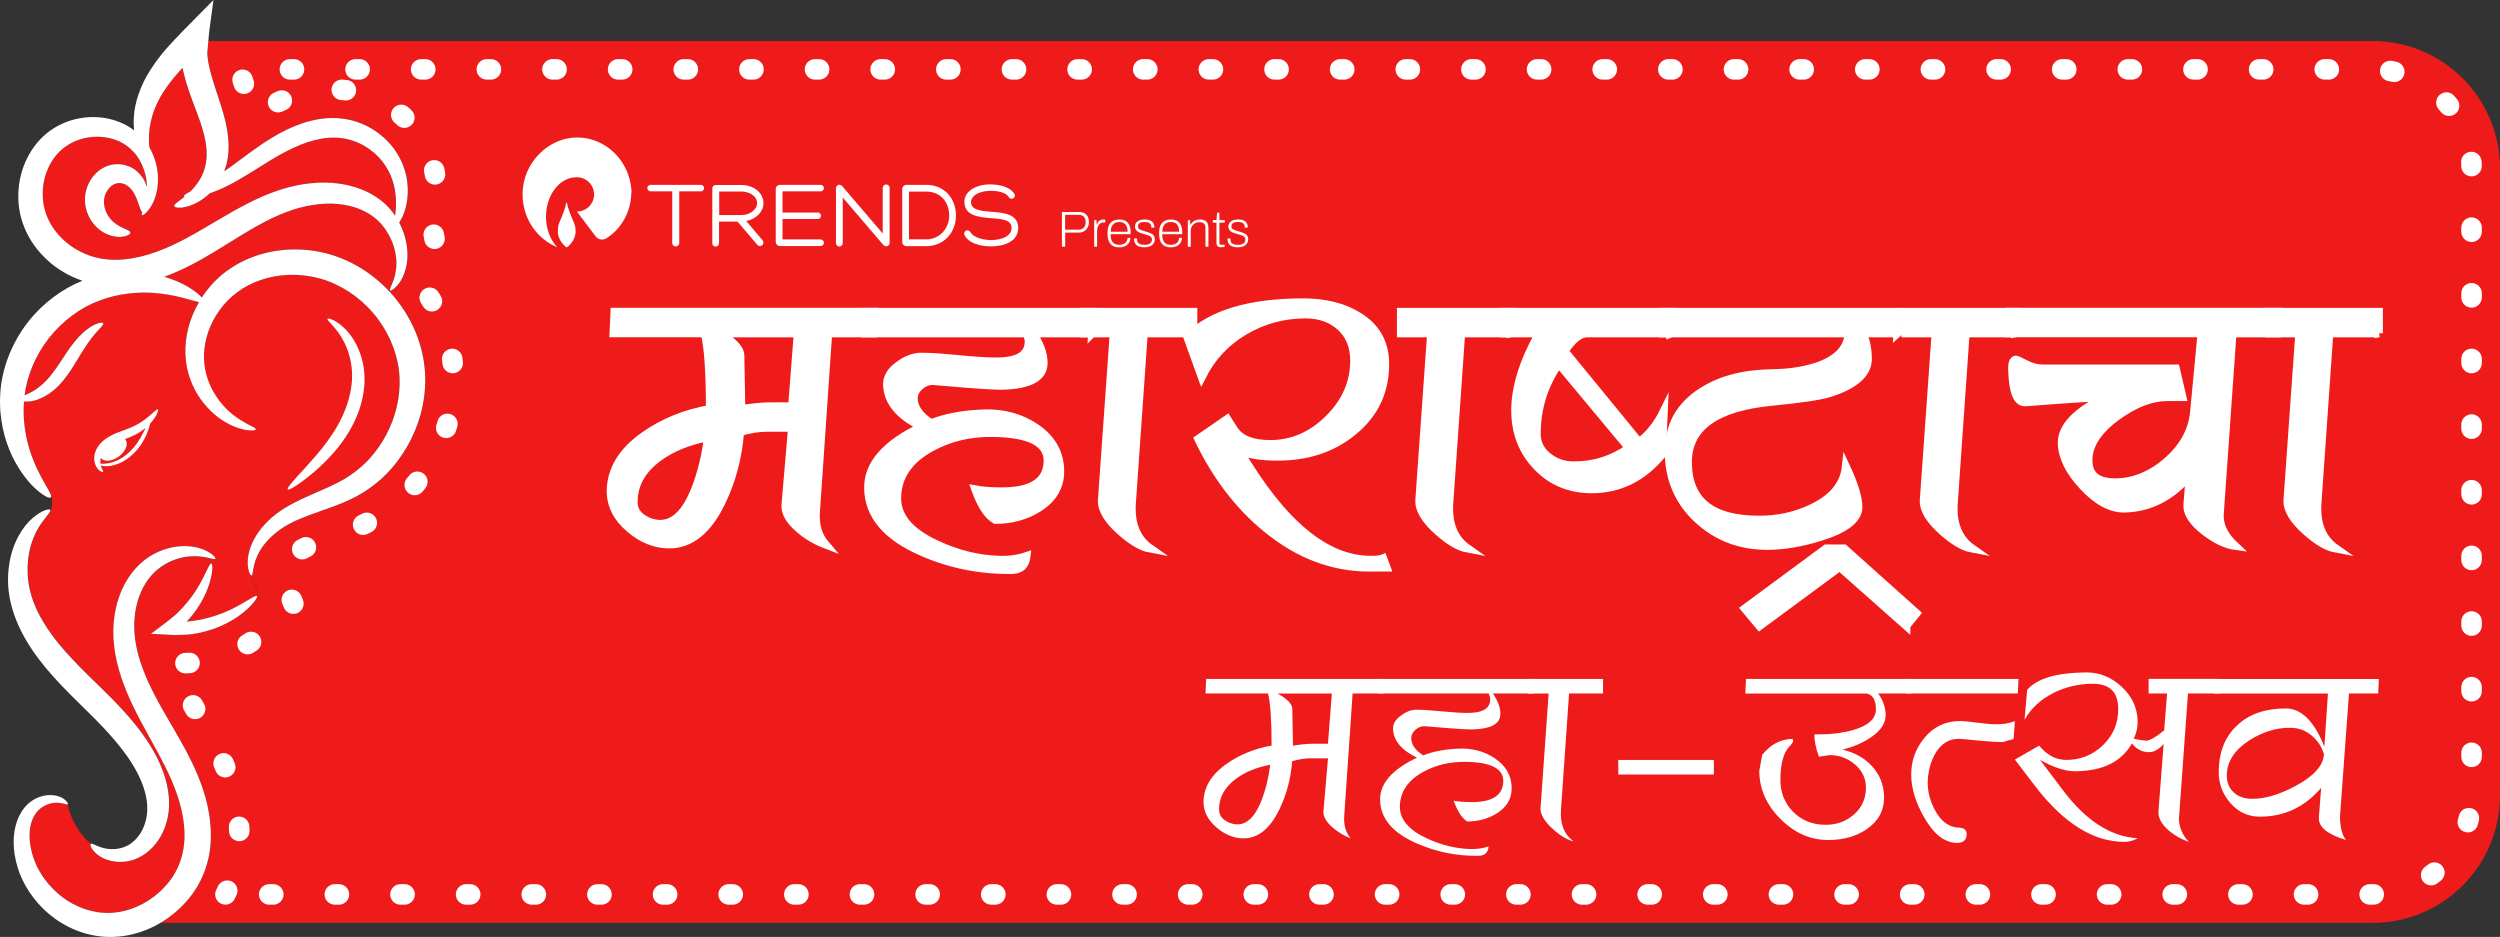 <?xml version="1.0" encoding="UTF-8"?><svg id="Layer_2" xmlns="http://www.w3.org/2000/svg" viewBox="0 0 609.39 228.38"><rect x="0" y="0" width="609.39" height="228.38" fill="#333333" stroke="none"/><defs><style>.cls-1,.cls-2,.cls-3{fill:#fff;}.cls-4{stroke-dasharray:0 0 1 15;stroke-linecap:round;stroke-width:5px;}.cls-4,.cls-3{stroke:#fff;stroke-miterlimit:10;}.cls-4,.cls-5{fill:none;}.cls-2,.cls-5{fill-rule:evenodd;}.cls-6{fill:#ef1b1b;}.cls-3{stroke-width:2px;}</style></defs><g id="Layer_1-2"><g><path class="cls-6" d="M609.39,41.09V193.87c0,17.17-13.92,31.09-31.09,31.09H39.11c2.23-1.31,4.31-2.99,6.12-4.99,2.16-2.37,3.91-5.24,4.95-8.47,1.09-3.21,1.37-6.6,1.17-9.91-.44-6.65-2.87-12.59-5.55-17.72-2.69-5.16-5.63-9.71-7.94-14.14-2.32-4.42-4.04-8.73-4.74-12.89-.71-4.11-.36-8.1,.82-11.36,1.18-3.3,3.16-5.81,5.44-7.34,2.28-1.58,4.7-2.27,6.68-2.47,2.28-.2,3.96,.15,5.04,.41,.45,.19,.49,.59-.11,1.85,0,.02-.02,.04-.03,.06-.44,.8-1.07,2.25-2.07,4.07-.79,1.42-1.82,3.07-3.18,4.72-.67,.83-1.44,1.67-2.28,2.47-.76,.8-1.94,1.66-3,2.54-1.19,.89-2.39,1.79-3.61,2.71,1.48,.08,2.99,.16,4.52,.24,1.27,.1,2.71,.03,4.11-.03,.17,0,.37,0,.5-.03l.29-.04,.56-.07c.37-.04,.74-.1,1.1-.17,1.45-.24,2.81-.64,4.09-1.06,2.54-.89,4.68-2.06,6.32-3.23,1.84-1.32,3.07-2.58,3.75-3.48l1.41-.88-2.25-5.54s.08,.05,.11,.05h.01c.54-.06,.04-2.63,2.13-6.11,1.02-1.73,2.73-3.61,5.09-5.24,2.32-1.63,5.47-2.89,9.14-4.17,3.63-1.32,8.03-2.64,12.25-5.63,4.19-2.87,7.83-7.09,10.35-12.18,2.51-5.09,3.9-11.18,3.2-17.49-.67-6.29-3.43-12.47-7.75-17.45-.44-.51-.89-.99-1.36-1.47,.12,.12,.24,.23,.35,.35,1.02-1.83,1.48-3.51,1.71-4.49-.19,1.09-.5,1.97-.79,2.64-.45,1.03-.74,1.63-.55,1.79,.14,.14,.75-.17,1.64-1.1,.88-.92,1.9-2.64,2.38-5.09,.46-2.43,.28-5.61-1.1-8.89-.2-.49-.44-.99-.7-1.48,.26-.38,.55-.87,.83-1.48,.81-1.82,1.6-4.77,1.14-8.48-.42-3.66-2.42-8.11-6.35-11.29-1.94-1.6-4.31-2.88-6.99-3.61-2.69-.71-5.61-.8-8.42-.31-5.65,1.01-10.18,3.72-13.96,6.25-3.47,2.41-6.34,4.66-8.91,6.44,.53-1.38,.9-2.91,1.02-4.5,.2-2.53-.12-5.17-.73-7.73-.6-2.56-1.46-5.06-2.28-7.54-.41-1.24-.8-2.48-1.15-3.7-.18-.62-.3-1.22-.46-1.84-.09-.33-.11-.58-.18-.94l-.19-1.01-.1-1.09c-.08-.37,0-.93,.04-1.45l.14-1.57,.03-.4H578.31c17.17,0,31.09,13.92,31.09,31.09Z"/><path class="cls-4" d="M54.95,218.01c.72-1.4,1.33-2.86,1.81-4.34,1.28-3.79,1.79-7.99,1.51-12.51-.57-8.61-3.88-15.83-6.32-20.51-1.47-2.83-2.98-5.41-4.43-7.91-1.27-2.19-2.48-4.25-3.51-6.23-.9-1.71-1.65-3.31-2.26-4.82,.32,.01,.66,.02,1.01,.02,.88,0,1.73-.03,2.54-.07l.41-.02c.31,0,.73-.02,1.23-.1l.2-.03,.46-.06c.5-.06,1-.13,1.49-.22,1.98-.33,3.74-.87,5.05-1.31l.11-.04c2.9-1.02,5.69-2.44,8.05-4.13,1.71-1.24,3.19-2.54,4.35-3.84l5.41-3.39-3.49-8.56c.12-.68,.28-1.37,.81-2.25,.31-.52,1.17-1.77,3.09-3.1,1.77-1.24,4.77-2.38,7.49-3.33l.07-.03c.46-.17,.94-.33,1.42-.51,3.56-1.26,7.99-2.82,12.43-5.95,5.23-3.6,9.59-8.71,12.6-14.8,3.34-6.76,4.68-14.13,3.89-21.33-.65-6.05-2.88-12.05-6.39-17.3,.88-1.62,1.55-3.47,1.93-5.44,.7-3.7,.35-7.72-.97-11.5,.87-2.35,1.82-6.2,1.22-10.99-.7-5.99-4.01-11.91-8.87-15.85-2.73-2.25-6.04-3.96-9.54-4.91-2.16-.57-4.39-.86-6.67-.86-1.59,0-3.19,.14-4.76,.42-5.82,1.04-10.59,3.47-14.57,5.98-.02-.09-.04-.19-.07-.29-.59-2.53-1.38-4.92-2.15-7.24l-.29-.87c-.34-1.04-.64-1.99-.91-2.88H578.31c13.32,0,24.15,10.84,24.15,24.16V193.87c0,13.32-10.83,24.15-24.15,24.15H54.95Z"/><g><path class="cls-3" d="M212.79,81.22h-10.94l-2.99,43.52c-.23,3.22,.54,5.87,2.3,7.94-2.38-.92-4.45-2.15-6.22-3.68-2.46-2.07-3.61-4.07-3.45-5.99l1.61-18.77h-6.25c-1.93,0-4.09,.35-6.48,1.03-.46,6.12-1.97,11.81-4.51,17.09-3.32,6.88-7.56,10.32-12.73,10.32-3.4,0-6.6-1.28-9.61-3.85-3.01-2.57-4.55-5.49-4.63-8.79-.08-5.36,2.69-9.99,8.29-13.9,4.61-3.22,9.9-5.36,15.89-6.43,0-9.04-.42-15.2-1.27-18.5h-22.22l.23-5.18h63.21l-.23,5.18Zm-58.38,41.13c0,1.6,.65,2.88,1.96,3.84,1.3,.95,2.76,1.47,4.38,1.54,3.53,.08,6.41-2.67,8.64-8.24,1.53-3.82,2.61-8.13,3.22-12.94-4.84,.92-8.87,2.56-12.09,4.92-4.07,2.98-6.1,6.6-6.1,10.88Zm20.73-41.13c3.53,1.92,5.3,3.76,5.3,5.53l.23,13.01c2.84-.46,5.22-.69,7.14-.69h5.3l1.38-17.85h-19.34Z"/><path class="cls-3" d="M266.22,81.22h-14.51c1.76,2.61,2.65,5.03,2.65,7.25,0,3.53-3.38,5.37-10.13,5.53-1.61,0-4.42-.15-8.41-.46l-8.29-.69c-1.15-.08-2.25,.33-3.28,1.21-1.04,.88-1.55,1.9-1.55,3.05,0,2.23,1.42,4.26,4.26,6.1,3.61-1.46,8.02-2.26,13.24-2.42,4.61-.08,8.67,1.08,12.21,3.45,3.99,2.69,5.99,6.26,5.99,10.71,0,3.68-1.77,6.64-5.3,8.87-3.07,1.92-6.56,2.88-10.48,2.88-1.84-1.07-3.45-3.53-4.84-7.37,1.69,.31,3.65,.46,5.87,.46,7.6,.15,11.51-2.23,11.74-7.14,.23-4.68-4.26-7.06-13.47-7.14-5.53-.08-10.52,1.11-14.97,3.57-5.45,2.99-8.21,7.06-8.29,12.21-.08,4.61,3.11,8.41,9.56,11.4,5.07,2.38,10.21,3.65,15.43,3.8,2.3,.08,4.49-.23,6.56-.92-.23,2.23-1.46,3.34-3.68,3.34-7.68,.08-14.93-1.38-21.76-4.38-8.67-3.76-13.05-8.94-13.13-15.54-.08-5.83,4.3-10.82,13.13-14.97-5.6-2.69-8.44-6.14-8.52-10.36,0-1.76,1-3.34,2.99-4.72,1.76-1.3,3.57-1.96,5.41-1.96,2,0,4.97,.19,8.92,.58,3.95,.38,6.93,.58,8.92,.58,5.53,.08,8.29-1.53,8.29-4.84,.08-.38-.12-1.07-.58-2.07h-39.26l.23-5.18h55.27l-.23,5.18Z"/><path class="cls-3" d="M290.86,81.22h-12.09l-2.88,41.22c-.39,5.14,1.11,8.91,4.49,11.28-2.07-.38-4.45-1.77-7.14-4.15-3.22-2.84-4.76-5.41-4.61-7.71l2.88-40.64h-7.37v-5.18h26.71v5.18Z"/><path class="cls-3" d="M333.8,138.33c-8.98,0-17.35-3.19-25.1-9.56-6.76-5.53-12.28-12.78-16.58-21.76l7.02-4.84,1.61,2.53c1.53,2.38,4.49,3.57,8.87,3.57,5.37,0,10.13-2.05,14.28-6.16,4.15-4.11,6.22-8.85,6.22-14.22,0-3.45-1.11-6.2-3.34-8.23-2.23-2.03-5.07-3.05-8.52-3.05-5.37,0-10.34,1.34-14.91,4.03-4.57,2.69-8.04,6.41-10.42,11.17l-3.45-9.56c5.68-5.68,15.08-8.52,28.21-8.52,5.3,0,9.75,1.11,13.36,3.34,4.3,2.61,6.49,6.41,6.56,11.4,.08,6.83-2.53,12.4-7.83,16.7-4.84,3.99-10.79,6.03-17.85,6.1-4.53,.08-7.87-.5-10.02-1.73,10.52,18.12,21.34,27.1,32.47,26.94,1.3,0,2.23-.12,2.76-.35l.81,2.19h-4.15Z"/><path class="cls-3" d="M368.23,81.22h-12.09l-2.88,41.22c-.39,5.14,1.11,8.91,4.49,11.28-2.07-.38-4.45-1.77-7.14-4.15-3.22-2.84-4.76-5.41-4.61-7.71l2.88-40.64h-7.37v-5.18h26.71v5.18Z"/><path class="cls-3" d="M407.26,81.22h-20.38c-1.77,0-3.61,1.46-5.53,4.38l18.19,22.22c2.46-1.84,4.45-4.34,5.99-7.48l-.46,10.48c-4.68,5.6-10.36,8.41-17.04,8.41-5.37,0-9.83-1.84-13.36-5.53-3.53-3.68-5.3-8.25-5.3-13.7s1.96-11.93,5.87-18.77h-8.64l.23-5.18h40.64l-.23,5.18Zm-27.31,7.39c-3.59,5.14-5.39,10.85-5.39,17.14,0,2.23,.9,4.07,2.7,5.52s3.85,2.19,6.16,2.19c4.99,.08,9.55-1.34,13.69-4.25l-17.16-20.6Z"/><path class="cls-3" d="M462.53,81.22h-8.75c.92,1.23,1.42,3.26,1.5,6.1,.08,3.68-3.08,6.53-9.47,8.52-2.23,.69-6.89,1.38-13.97,2.07-13.62,1.31-20.43,6.22-20.43,14.74,0,9.29,5.66,13.97,16.97,14.05,4.85,.08,9.31-.88,13.39-2.88,5-2.38,7.73-5.72,8.2-10.02,2,4.3,3,7.56,3,9.79,0,2.92-3.07,5.34-9.21,7.25-4.68,1.46-9.02,2.19-13.01,2.19-6.6,0-12.22-2.15-16.87-6.45-4.65-4.3-7.01-9.71-7.08-16.23-.08-6.45,2.61-11.4,8.06-14.85,4.53-2.92,10.21-4.41,17.04-4.49,4.45-.07,8.29-.69,11.51-1.84,4.61-1.69,7.02-4.34,7.25-7.94h-45.25l.23-5.18h57.11l-.23,5.18Z"/><path class="cls-3" d="M464.66,152.54l-16.23-14.38-19.54,14.43-3.56-4.25,19.8-14.62h4.38l17.62,15.77-2.47,3.04Z"/><path class="cls-3" d="M491.2,81.22h-12.09l-2.88,41.22c-.39,5.14,1.11,8.91,4.49,11.28-2.07-.38-4.45-1.77-7.14-4.15-3.22-2.84-4.76-5.41-4.61-7.71l2.88-40.64h-7.37v-5.18h26.71v5.18Z"/><path class="cls-3" d="M555.21,81.22h-11.05l-3.11,44.1c-.15,2.69,1.07,5.26,3.68,7.71-2.23-.31-4.68-1.5-7.37-3.57-2.92-2.3-4.3-4.45-4.14-6.45l.58-7.25c-4.45,5.3-9.75,8.02-15.89,8.17-3.3,.08-6.66-1.71-10.07-5.35-3.42-3.64-5.16-7.16-5.24-10.54-.08-3.99,3.53-7.75,10.82-11.28-2.07,0-8.64,.42-19.69,1.27-2,.15-3.07-2.46-3.22-7.83-.08-1.61,.23-2.46,.92-2.53,.08,0,.84,.36,2.3,1.09,1.46,.73,2.8,1.09,4.03,1.09h32.58l1.61,6.91h-3.68c-3.84,0-7.94,1.58-12.32,4.75-4.61,3.4-6.91,6.95-6.91,10.65s2.19,5.44,6.56,5.44,8.75-1.71,12.67-5.14c3.92-3.43,6.1-7.37,6.56-11.84l1.84-19.41h-47.09l.23-5.18h65.63l-.23,5.18Z"/><path class="cls-3" d="M579.85,81.22h-12.09l-2.88,41.22c-.39,5.14,1.11,8.91,4.49,11.28-2.07-.38-4.45-1.77-7.14-4.15-3.22-2.84-4.76-5.41-4.61-7.71l2.88-40.64h-7.37v-5.18h26.71v5.18Z"/></g><g><path class="cls-1" d="M337.21,169.04h-7.5l-2.05,29.86c-.16,2.21,.37,4.03,1.58,5.45-1.63-.63-3.05-1.47-4.27-2.53-1.69-1.42-2.48-2.79-2.37-4.11l1.11-12.87h-4.29c-1.32,0-2.81,.24-4.45,.71-.32,4.2-1.35,8.1-3.1,11.72-2.28,4.72-5.19,7.08-8.73,7.08-2.33,0-4.53-.88-6.59-2.64-2.06-1.76-3.12-3.77-3.18-6.03-.05-3.68,1.84-6.86,5.69-9.54,3.16-2.21,6.79-3.68,10.9-4.41,0-6.2-.29-10.43-.87-12.69h-15.24l.16-3.55h43.36l-.16,3.55Zm-40.05,28.22c0,1.1,.45,1.98,1.34,2.63,.89,.65,1.9,1.01,3,1.06,2.42,.05,4.4-1.83,5.92-5.66,1.05-2.62,1.79-5.58,2.21-8.88-3.32,.63-6.08,1.75-8.29,3.38-2.79,2.04-4.19,4.53-4.19,7.46Zm14.22-28.22c2.42,1.32,3.63,2.58,3.63,3.79l.16,8.93c1.95-.32,3.58-.47,4.9-.47h3.63l.95-12.24h-13.27Z"/><path class="cls-1" d="M373.86,169.04h-9.95c1.21,1.79,1.82,3.45,1.82,4.98,0,2.42-2.32,3.69-6.95,3.79-1.11,0-3.03-.1-5.77-.32l-5.69-.47c-.79-.05-1.54,.23-2.25,.83-.71,.61-1.07,1.3-1.07,2.09,0,1.53,.97,2.92,2.92,4.19,2.47-1,5.5-1.55,9.08-1.66,3.16-.05,5.95,.74,8.37,2.37,2.74,1.84,4.11,4.29,4.11,7.35,0,2.53-1.21,4.56-3.63,6.08-2.11,1.32-4.5,1.97-7.19,1.97-1.26-.74-2.37-2.42-3.32-5.05,1.16,.21,2.5,.32,4.03,.32,5.21,.11,7.9-1.53,8.06-4.9,.16-3.21-2.92-4.84-9.24-4.9-3.79-.05-7.21,.76-10.27,2.45-3.74,2.05-5.63,4.85-5.69,8.37-.05,3.16,2.13,5.77,6.56,7.82,3.48,1.63,7,2.5,10.58,2.61,1.58,.05,3.08-.16,4.5-.63-.16,1.53-1,2.29-2.53,2.29-5.27,.05-10.24-.95-14.93-3-5.95-2.58-8.95-6.13-9-10.66-.05-4,2.95-7.42,9-10.27-3.84-1.84-5.79-4.21-5.85-7.11,0-1.21,.68-2.29,2.05-3.24,1.21-.89,2.45-1.34,3.71-1.34,1.37,0,3.41,.13,6.12,.39,2.71,.26,4.75,.39,6.12,.39,3.79,.05,5.69-1.05,5.69-3.32,.05-.26-.08-.74-.39-1.42h-26.93l.16-3.55h37.91l-.16,3.55Z"/><path class="cls-1" d="M390.76,169.04h-8.29l-1.97,28.28c-.26,3.53,.76,6.11,3.08,7.74-1.42-.26-3.05-1.21-4.9-2.84-2.21-1.95-3.27-3.71-3.16-5.29l1.97-27.88h-5.06v-3.55h18.32v3.55Z"/><path class="cls-1" d="M394.47,188.79v-3.55h23.3v3.55h-23.3Z"/><path class="cls-1" d="M465.88,169.04h-8.06c1.11,1.53,1.71,3.19,1.82,4.99,.1,2.16-1.13,4.09-3.71,5.78-1.9,1.27-4.16,2.24-6.79,2.93,2.95,.69,5.32,2.01,7.11,3.96,1.95,2.11,2.95,4.62,3,7.52,.05,3.33-1.37,5.96-4.27,7.92-2.48,1.69-5.48,2.56-9,2.61-4.42,.1-8.39-1.57-11.89-5.03-3.5-3.46-5.25-7.41-5.25-11.85l.71-3.88c2.05-2.53,4.5-3.83,7.35-3.88,.1,0,.16,.21,.16,.63-.05,.26-.29,.61-.71,1.03-1.53,1.48-2.32,4.16-2.37,8.06-.05,3.16,.95,5.81,3,7.94,2.05,2.13,4.66,3.23,7.82,3.28,2.69,.05,5.02-.75,6.99-2.41,1.97-1.66,2.99-3.8,3.04-6.44,.05-2.32-.82-4.25-2.61-5.81-1.79-1.55-3.87-2.33-6.24-2.33l-2.61,.39c-.74-2.02-1.11-3.84-1.11-5.45h1.34c2.95,0,5.63-.34,8.06-1.04,3.74-1.06,5.61-2.76,5.61-5.09,0-2.18-.74-3.45-2.21-3.82h-29.62l.16-3.55h40.44l-.16,3.55Z"/><path class="cls-1" d="M491.86,169.04h-27.25l.16-3.55h27.25l-.16,3.55Zm-1.03,11.12c-.58,.11-1.45,.35-2.61,.73-1.26,0-3.05-.1-5.37-.32-2.48-.25-4.24-.41-5.29-.47-2.42-.05-4.34,1.11-5.77,3.48-1.16,2-1.79,4.32-1.9,6.95-.05,2.42,.58,4.82,1.9,7.19,1.47,2.63,3.4,3.98,5.77,4.03,1.16,.05,1.76,.54,1.82,1.45,.05,1.45-.68,2.21-2.21,2.26-3,.05-5.69-1.97-8.06-6.08-2.11-3.63-3.19-7.08-3.24-10.35-.05-3.48,1.03-6.54,3.24-9.2,2.21-2.66,5.03-4.01,8.45-4.07,1,0,2.47,.13,4.42,.39,1.95,.26,3.37,.39,4.27,.39,1.9,.05,3.53-.21,4.9-.79l-.32,4.4Z"/><path class="cls-1" d="M540.99,169.04h-7.66l-2.21,30.65c.1,2.11,.92,3.95,2.45,5.53-1.84-.63-3.48-1.55-4.9-2.76-1.79-1.53-2.63-3.11-2.53-4.74l1.26-16.35c-1.16,1.26-2.29,1.92-3.39,1.97-1.74,.05-3.18-.66-4.34-2.13-2.53,4.48-7.13,6.74-13.81,6.79-2.47,0-5.34-.93-8.6-2.79l5.67,7.51c5.57,7.37,11.62,11.24,18.15,11.61-1.06,.59-2.15,.88-3.26,.88-7.53,0-14.76-4.51-21.7-13.53l-4.98-6.53,5.92-3.4c1.84,2.26,3.98,3.42,6.4,3.48,3.53,.05,6.56-1.12,9.08-3.51,2.53-2.4,3.79-5.36,3.79-8.89,0-4.11-2.05-6.16-6.16-6.16-3.42,0-6.61,.74-9.56,2.21-3.16,1.58-5.53,3.76-7.11,6.56l.63-7.27c2.37-2.79,7.19-4.21,14.45-4.27,3.21,0,6.07,1.16,8.57,3.48,2.5,2.32,3.8,5.06,3.91,8.21,.05,1.58-.26,3.08-.95,4.5,.79,.16,1.82,.32,3.08,.47,.95-.1,2.4-.95,4.34-2.53l.71-9h-4.5v-3.55h17.22v3.55Z"/><path class="cls-1" d="M579.69,169.04h-7.11l-2.21,30.19c.1,2.63,.6,4.47,1.5,5.52-4.58-1.36-6.79-3.19-6.63-5.49l.55-7.22c-4,4.69-8.98,7.03-14.93,7.03-2.84,0-5.23-1.09-7.15-3.28-1.92-2.18-2.88-4.7-2.88-7.54,0-4.9,1.53-8.74,4.58-11.53,2.9-2.69,6.82-4.03,11.77-4.03,3.79,0,6.92,3.11,9.4,9.32l.87-12.95h-27.72l.16-3.55h39.97l-.16,3.55Zm-21.33,8.37c-3.48-.05-6.85,.98-10.11,3.08-3.63,2.37-5.45,5.21-5.45,8.53,0,1.74,.57,3.12,1.7,4.15,1.13,1.03,2.59,1.54,4.38,1.54,3.11,.05,6.63-.97,10.58-3.08,4.48-2.37,6.82-4.95,7.03-7.74-.53-1.84-1.54-3.38-3.04-4.62-1.5-1.24-3.2-1.86-5.09-1.86Z"/></g><g><path class="cls-2" d="M200.02,46.64c.52,0,.81-.41,.81-.79,0-.45-.34-.79-.79-.79h-9.89c-.59,0-1.06,.45-1.06,1.02v12.84c0,.59,.45,1.06,1.06,1.06h9.87c.47,0,.81-.36,.81-.81s-.34-.81-.81-.81h-9.28v-4.98h8.58c.52,0,.81-.41,.81-.79s-.29-.79-.81-.79h-8.58v-5.16h9.28Zm15.98-1.67c-.41,0-.83,.31-.83,.88v11.06l-9.8-11.45c-.22-.27-.5-.43-.79-.43-.4,0-.81,.32-.81,.93v13.27c0,.56,.43,.86,.83,.86s.83-.31,.83-.86v-11.08l9.82,11.47c.22,.27,.52,.41,.81,.41,.38,0,.79-.27,.79-.88v-13.31c-.02-.58-.43-.88-.85-.88h0Zm25.71,6.67c-2.59-.22-5.03-.43-5.03-2.41,0-.2,.04-.4,.11-.54l.02-.05c.47-1.37,2.45-1.98,3.97-2.09,.09,0,.18,0,.29-.02,.07,0,.14-.02,.22-.02,2.41,0,3.97,.52,4.64,1.58h0c.14,.23,.4,.36,.67,.36,.43,0,.79-.34,.79-.77,0-.16-.05-.31-.14-.45h0c-1.29-1.98-4.3-2.28-5.95-2.28-.61,0-1.28,.05-1.92,.18-2.7,.58-4.3,2.09-4.3,4.06,0,3.47,3.61,3.76,6.51,3.99,2.77,.22,4.98,.4,4.98,2.37,0,2.89-4.51,2.98-5.02,2.98-.32,0-.67-.02-.97-.07-1.49-.14-3.34-.7-4.03-1.85-.07-.11-.31-.47-.72-.47-.45,0-.81,.36-.81,.81,0,.13,.04,.27,.09,.38h0c1.33,2.54,5.27,2.73,6.44,2.73,3.22,0,6.65-1.19,6.65-4.51-.04-3.38-3.45-3.67-6.47-3.92h0Zm-10.34,.9h0c0-3.43-2.27-5.83-5.52-5.83h-4.28v11.63h4.28c3.09,0,5.52-2.55,5.52-5.81h0Zm-5.52-7.48c4.15,0,7.17,3.15,7.17,7.48s-3.15,7.46-7.17,7.46h-4.87c-.59,0-1.06-.47-1.06-1.04v-12.89c0-.56,.47-1.01,1.06-1.01h4.87Zm-55.06,0h-12.14c-.56,0-.86,.41-.86,.79s.31,.79,.86,.79h5.21v12.55c0,.58,.43,.88,.85,.88s.86-.32,.86-.88v-12.55h5.21c.56,0,.86-.41,.86-.79,0-.38-.29-.79-.86-.79h0Zm13.75,4.5h0c0-1.87-2-2.88-3.87-2.88h-5.36v5.75h5.38c2.09-.02,3.85-1.33,3.85-2.88h0Zm-2.64,4.32l3.97,4.67c.16,.2,.23,.43,.22,.67-.02,.22-.13,.41-.29,.56-.14,.13-.34,.2-.54,.2-.25,0-.49-.11-.67-.32l-4.82-5.65h-4.5v5.27c0,.47-.36,.83-.83,.83-.2,0-.4-.07-.54-.2-.18-.16-.27-.38-.27-.61v-13.38c0-.47,.36-.83,.83-.83h6.28c3.06,.02,5.36,1.94,5.36,4.46,0,2.05-1.78,3.87-4.21,4.33h0Zm-42.48-.72h0c.31,.72,.65,1.4,.81,2.18,.06,.59,.12,1.15,.03,1.72-.37,2.12-2.09,3.24-2.09,3.24h-.06s-1.72-1.12-2.09-3.24c-.09-.59-.03-1.15,.03-1.72,.09-.78,.44-1.47,.75-2.18,.53-1.22,.97-2.49,1.25-3.8,0-.03,.03-.06,.06-.06s.06,.03,.06,.06c.28,1.31,.72,2.56,1.25,3.8h0Zm14.5-6.18c0-.06,0-.12,.03-.25h0c0-.12-.03-.25-.03-.37-.5-7.17-6.24-12.85-13.25-12.85s-13.29,6.21-13.29,13.85c0,5.89,3.49,10.88,8.45,12.91-1.65-1.75-2.74-4.43-2.74-7.45,0-5.3,3.34-9.61,7.42-9.61h.12c2.31,0,4.18,1.87,4.18,4.18s-1.87,4.18-4.18,4.18l4.49,5.96c.37,.53,.97,.87,1.65,.87,.47,0,.9-.25,1-.28,3.62-2.28,6.05-6.39,6.11-11.1l.03-.03h0Z"/><g><path class="cls-1" d="M258.85,60.14v-8.47h4.14c.55,0,1.01,.11,1.37,.32,.36,.21,.63,.51,.81,.88s.27,.79,.27,1.26c0,.49-.11,.93-.32,1.32-.21,.39-.5,.69-.86,.91-.36,.22-.77,.33-1.22,.33h-3.4v3.44h-.79Zm.79-4.15h3.3c.51,0,.92-.16,1.23-.49s.47-.78,.47-1.35c0-.37-.06-.69-.19-.96s-.31-.47-.56-.61-.57-.21-.96-.21h-3.3v3.62Z"/><path class="cls-1" d="M266.71,60.14v-6.49h.56l.07,1.11h.07c.05-.2,.13-.39,.24-.59,.11-.19,.27-.35,.48-.48,.21-.13,.46-.19,.77-.19,.12,0,.23,0,.32,.03,.09,.02,.16,.03,.2,.05v.64h-.36c-.3,0-.55,.06-.76,.18-.21,.12-.38,.28-.51,.48-.13,.2-.22,.42-.28,.67-.06,.25-.09,.5-.09,.75v3.85h-.72Z"/><path class="cls-1" d="M272.79,60.29c-.6,0-1.11-.12-1.54-.36-.42-.24-.75-.62-.96-1.12-.22-.5-.33-1.14-.33-1.91s.11-1.42,.33-1.92c.22-.5,.54-.87,.98-1.11s.97-.36,1.6-.36c.6,0,1.1,.12,1.51,.36,.4,.24,.71,.58,.91,1.02s.31,.98,.31,1.6v.59h-4.88c0,.63,.08,1.13,.25,1.51,.17,.38,.41,.66,.72,.83,.31,.17,.69,.25,1.12,.25,.35,0,.66-.05,.91-.14,.25-.09,.46-.22,.62-.38,.16-.16,.28-.34,.37-.54,.09-.21,.13-.42,.14-.63h.69c0,.3-.07,.58-.17,.86-.11,.28-.27,.52-.49,.74-.22,.22-.51,.39-.85,.52s-.76,.19-1.23,.19Zm-2.07-3.81h4.14c0-.44-.05-.8-.15-1.11-.1-.3-.25-.54-.43-.73-.18-.19-.4-.32-.64-.4s-.52-.12-.81-.12c-.44,0-.8,.08-1.1,.25-.3,.17-.53,.43-.7,.77-.17,.35-.27,.79-.29,1.33Z"/><path class="cls-1" d="M279.02,60.29c-.42,0-.79-.04-1.11-.12-.32-.08-.59-.2-.8-.36-.21-.16-.38-.36-.49-.61-.11-.24-.17-.52-.17-.83,0-.03,0-.07,0-.11,0-.04,0-.08,0-.11h.72s-.01,.09-.01,.12v.09c0,.35,.08,.62,.24,.81,.16,.19,.38,.33,.67,.4,.29,.07,.62,.11,1,.11,.33,0,.62-.05,.88-.14,.26-.09,.46-.23,.61-.41,.15-.18,.23-.4,.23-.67,0-.33-.1-.58-.29-.75-.19-.17-.44-.3-.75-.39-.3-.09-.62-.19-.95-.28-.25-.07-.51-.15-.77-.24-.26-.09-.48-.2-.69-.33-.2-.13-.36-.3-.49-.5-.12-.2-.19-.45-.19-.76,0-.25,.05-.49,.16-.7s.26-.39,.46-.54c.2-.15,.45-.27,.74-.35,.29-.08,.63-.12,1.01-.12,.44,0,.82,.05,1.12,.15,.3,.1,.54,.24,.72,.41s.3,.37,.38,.57,.12,.42,.12,.64v.09s0,.08-.01,.12h-.72v-.19c0-.17-.04-.35-.12-.53-.08-.18-.23-.34-.47-.46-.23-.13-.59-.19-1.06-.19-.27,0-.51,.02-.7,.07-.2,.05-.36,.12-.49,.2-.13,.09-.23,.2-.3,.33-.07,.13-.11,.29-.11,.47,0,.26,.08,.46,.24,.6,.16,.14,.37,.24,.62,.32,.26,.08,.53,.17,.81,.27,.29,.09,.58,.18,.86,.27,.29,.09,.55,.2,.79,.33,.24,.13,.43,.3,.57,.52,.14,.21,.22,.49,.22,.84,0,.31-.06,.59-.19,.83-.13,.24-.3,.45-.52,.61s-.49,.29-.8,.38c-.31,.09-.64,.13-1.01,.13Z"/><path class="cls-1" d="M285.36,60.29c-.6,0-1.11-.12-1.54-.36-.42-.24-.75-.62-.96-1.12-.22-.5-.33-1.14-.33-1.91s.11-1.42,.33-1.92c.22-.5,.54-.87,.98-1.11s.97-.36,1.6-.36c.6,0,1.1,.12,1.51,.36,.4,.24,.71,.58,.91,1.02s.31,.98,.31,1.6v.59h-4.88c0,.63,.08,1.13,.25,1.51,.17,.38,.41,.66,.72,.83,.31,.17,.69,.25,1.12,.25,.35,0,.66-.05,.91-.14,.25-.09,.46-.22,.62-.38,.16-.16,.28-.34,.37-.54,.09-.21,.13-.42,.14-.63h.69c0,.3-.07,.58-.17,.86-.11,.28-.27,.52-.49,.74-.22,.22-.51,.39-.85,.52s-.76,.19-1.23,.19Zm-2.07-3.81h4.14c0-.44-.05-.8-.15-1.11-.1-.3-.25-.54-.43-.73-.18-.19-.4-.32-.64-.4s-.52-.12-.81-.12c-.44,0-.8,.08-1.1,.25-.3,.17-.53,.43-.7,.77-.17,.35-.27,.79-.29,1.33Z"/><path class="cls-1" d="M289.54,60.14v-6.49h.54l.09,1.06h.09c.19-.31,.4-.56,.64-.73,.23-.18,.49-.3,.76-.37,.27-.07,.56-.11,.85-.11,.41,0,.77,.07,1.08,.2,.31,.13,.55,.35,.72,.65,.17,.3,.25,.71,.25,1.22v4.58h-.72v-4.54c0-.3-.04-.54-.12-.73-.08-.19-.19-.34-.33-.44-.14-.1-.3-.17-.49-.22s-.39-.06-.61-.06c-.34,0-.66,.08-.98,.25-.32,.16-.57,.41-.77,.73-.19,.32-.29,.71-.29,1.17v3.85h-.72Z"/><path class="cls-1" d="M297.62,60.28c-.28,0-.5-.05-.66-.14s-.27-.22-.34-.39c-.07-.17-.1-.37-.1-.59v-4.88h-.89v-.63h.9l.14-1.8h.57v1.8h1.3v.63h-1.3v4.7c0,.24,.03,.41,.09,.52s.2,.16,.43,.16h.78v.44c-.08,.04-.18,.07-.28,.1-.11,.02-.22,.04-.33,.06-.11,.01-.21,.02-.3,.02Z"/><path class="cls-1" d="M301.79,60.29c-.42,0-.79-.04-1.11-.12-.32-.08-.59-.2-.8-.36-.21-.16-.38-.36-.49-.61-.11-.24-.17-.52-.17-.83,0-.03,0-.07,0-.11,0-.04,0-.08,0-.11h.72s-.01,.09-.01,.12v.09c0,.35,.08,.62,.24,.81,.16,.19,.38,.33,.67,.4,.29,.07,.62,.11,1,.11,.33,0,.62-.05,.88-.14,.26-.09,.46-.23,.61-.41,.15-.18,.23-.4,.23-.67,0-.33-.1-.58-.29-.75-.19-.17-.44-.3-.75-.39-.3-.09-.62-.19-.95-.28-.25-.07-.51-.15-.77-.24-.26-.09-.48-.2-.69-.33-.2-.13-.36-.3-.49-.5-.12-.2-.19-.45-.19-.76,0-.25,.05-.49,.16-.7s.26-.39,.46-.54c.2-.15,.45-.27,.74-.35,.29-.08,.63-.12,1.01-.12,.44,0,.82,.05,1.12,.15,.3,.1,.54,.24,.72,.41s.3,.37,.38,.57,.12,.42,.12,.64v.09s0,.08-.01,.12h-.72v-.19c0-.17-.04-.35-.12-.53-.08-.18-.23-.34-.47-.46-.23-.13-.59-.19-1.06-.19-.27,0-.51,.02-.7,.07-.2,.05-.36,.12-.49,.2-.13,.09-.23,.2-.3,.33-.07,.13-.11,.29-.11,.47,0,.26,.08,.46,.24,.6,.16,.14,.37,.24,.62,.32,.26,.08,.53,.17,.81,.27,.29,.09,.58,.18,.86,.27,.29,.09,.55,.2,.79,.33,.24,.13,.43,.3,.57,.52,.14,.21,.22,.49,.22,.84,0,.31-.06,.59-.19,.83-.13,.24-.3,.45-.52,.61s-.49,.29-.8,.38c-.31,.09-.64,.13-1.01,.13Z"/></g></g><g><path class="cls-6" d="M94.93,104.38c-1.96,4.28-4.82,7.9-8.15,10.43-3.24,2.59-7.15,4.1-10.78,5.71-3.64,1.59-7.07,3.27-9.67,5.56-2.57,2.23-4.28,4.71-5.13,6.98-.73,1.82-.87,3.46-.78,4.67,.03,.36,.39,1.59,.76,2.48l2.26,5.53-1.41,.88c-.88,.44-2.61,.37-4.93,1.54-1.66,.84-3.7,1.7-6.03,2.35-1.17,.3-2.41,.61-3.7,.77-.32,.05-.65,.09-.98,.12l-.77,.08h-.03s-.07,.03,0-.09c.9-.96,1.69-1.93,2.37-2.92,1.37-1.96,2.28-3.89,2.87-5.56,1.16-3.35,1.07-5.54,.72-5.6-.16-.03-.36,.21-.62,.69,.65-1.33,.62-1.75,.16-1.94,.84,.2,1.32,.35,1.43,.14,.11-.16-.27-.73-1.3-1.41-1.03-.68-2.77-1.44-5.18-1.63-2.12-.16-4.77,.15-7.49,1.38-.34,.15-.68,.32-1.02,.5-3.12,1.61-6.05,4.7-7.79,8.7-1.78,3.99-2.49,8.81-1.89,13.82,.58,4.98,2.39,9.99,4.73,14.8,1.83,3.77,3.97,7.44,5.98,11.19,.57,1.04,1.11,2.09,1.64,3.15,2.43,4.83,4.4,9.96,4.74,15.28,.38,5.31-1.14,10.15-4.41,13.79-.61,.7-1.27,1.36-1.97,1.96-2.92,2.53-6.5,4.18-10.03,4.65-4.37,.61-8.66-.65-12.09-2.86-3.43-2.22-5.94-5.31-7.47-8.45-1.45-3.16-2.03-6.46-1.63-9.1,.18-1.32,.6-2.47,1.18-3.4,.57-.92,1.3-1.56,2.11-2.03,1.62-.93,3.18-.98,4.18-.81,1.02,.18,1.57,.48,1.74,.3t0-.01c.08,1.27,.79,3.24,1.97,5.27,1.22,2.09,2.64,3.72,3.71,4.37-.02,0-.05,.02-.06,.03-.16,.12-.11,.6,.35,1.29,.46,.69,1.37,1.6,2.86,2.27,1.47,.64,3.51,1.08,5.87,.63,2.39-.42,4.93-1.95,6.77-4.3,.18-.24,.36-.48,.54-.73,1.55-2.26,2.54-5.13,2.67-8.27,.15-3.45-.72-7.02-2.18-10.34-.16-.36-.32-.71-.49-1.06-2.99-6.23-7.98-11.74-13.15-16.8-5.5-5.36-10.57-10.21-13.93-15.38-1.69-2.55-2.97-5.16-3.74-7.68-.78-2.48-1.04-4.97-.97-7.23,.12-4.56,1.68-8.05,3.1-10.21,.54-.81,1.06-1.46,1.47-1.98h0c.31-.32,.56-.65,.76-1,0-.01,.01-.02,.02-.03,.06-.12,.13-.25,.18-.37h0c.52-1.17,.52-2.43,.18-3.59h0c-.02-.25-.17-.61-.42-1.07-.06-.12-.12-.24-.19-.36-1.02-1.85-3.13-5.11-4.66-9.94-1.02-3.31-1.7-7.36-1.36-11.71,.78,.08,1.83,.01,3.05-.37,1.39-.43,2.93-1.27,4.37-2.5,1.45-1.24,2.72-2.83,3.86-4.53,.64-.96,1.22-1.9,1.75-2.79,.42-.69,.81-1.35,1.2-1.97,.88-1.41,1.72-2.62,2.49-3.58,1.53-1.93,2.81-2.88,2.61-3.31-.15-.38-1.98-.09-4.21,1.69-1.1,.88-2.24,2.09-3.33,3.51-.87,1.13-1.69,2.38-2.53,3.65-.22,.33-.44,.66-.67,1-1.07,1.6-2.13,3.05-3.21,4.17-1.08,1.13-2.22,1.98-3.24,2.58-.74,.44-1.42,.73-2,.96,.35-2.87,1.25-5.85,2.65-8.71,.88-1.79,1.96-3.54,3.25-5.2,1.42-1.81,3.02-3.42,4.72-4.79,2.4-1.95,5.01-3.44,7.65-4.41,4.52-1.71,9.04-2.09,12.81-1.88,.5,.03,.99,.08,1.47,.13,4.87,.5,8.27,1.79,9.95,2.16-.76,1.3-1.39,2.65-1.89,4.01-1.07,2.93-1.52,5.92-1.41,8.72,.02,.43,.05,.85,.09,1.26h4.44c-.02-.43-.02-.86,0-1.3,.1-2.82,.89-5.86,2.48-8.69,.37-.66,.78-1.3,1.23-1.93,2.37-3.36,5.89-6.1,10.27-7.53,4.34-1.48,9.44-1.64,14.26-.32,4.81,1.32,9.39,4.24,12.9,8.31,.42,.48,.81,.97,1.19,1.48,2.3,3.03,3.92,6.48,4.72,9.99,.2,.84,.35,1.68,.46,2.52,.63,4.96-.36,9.96-2.3,14.23Zm1-59.48c-.75-2.94-2.57-6.13-5.74-8.43-1.56-1.15-3.42-2.04-5.43-2.53-1.99-.47-4.2-.53-6.43-.13-4.51,.77-8.68,3.02-12.36,5.23-3.7,2.27-7.12,4.53-10.22,6.1-1.67,.85-3.22,1.49-4.62,1.97-1.77,1.69-3.64,2.65-5.08,3.1-2.2,.69-3.51,.39-3.58,0-.11-.47,.95-1.02,2.45-2.22,.02-.02,.04-.03,.06-.05-.08-.05-.14-.09-.15-.15-.04-.27,.55-.62,1.6-1.15,1.15-1.15,2.34-2.68,3.13-4.67,.55-1.43,.87-3.06,.8-4.9-.06-1.82-.46-3.82-1.12-5.98-.66-2.16-1.59-4.48-2.52-7.02-.47-1.27-.93-2.6-1.35-4.01-.21-.69-.39-1.44-.58-2.17-.1-.35-.17-.78-.23-1.12,0-.02,0-.02,0-.02,0,0,0,0,.02-.05,.03-.09,.02-.13-.07-.12-.02,0-.05,0-.09,.02l-.02,.02-.14,.14-.28,.3-.54,.61c-.71,.8-1.38,1.59-1.98,2.39-1.92,2.48-3.25,4.93-4.05,7.25-.23,.65-.42,1.29-.56,1.91-.68,2.76-.62,5.02-.46,6.69,.25,.42,.47,.83,.66,1.25,1.52,3.31,1.67,6.49,1.25,8.91-.4,2.45-1.36,4.17-2.16,5.15-.79,1-1.4,1.33-1.55,1.21-.11-.09-.07-.33,.05-.7-.21-.22-.4-.62-.61-1.2-.31-.85-.65-2.06-1.28-3.23-.61-1.15-1.67-2.28-2.84-2.56-1.26-.32-2.49,.05-3.5,1.33-.5,.62-.84,1.4-.99,2.15-.16,.73-.12,1.52,.05,2.28,.35,1.53,1.19,2.78,2.15,3.61,1.99,1.71,4.08,1.9,4.13,2.58,.04,.31-.43,.74-1.47,.95-1.02,.21-2.62,.2-4.43-.63-1.8-.82-3.7-2.62-4.62-5.19-.46-1.27-.69-2.76-.47-4.33,.22-1.54,.82-3.05,1.84-4.37,1-1.32,2.46-2.37,4.11-2.83,1.66-.47,3.32-.28,4.72,.29,1.42,.59,2.5,1.59,3.2,2.6,.58,.82,.93,1.67,1.17,2.46-.02-2.01-.53-4.48-1.93-6.81-1.44-2.41-3.92-4.48-7.32-5.18-3.31-.75-7.42-.18-10.6,2.09-3.16,2.19-5.35,6.3-5.55,10.79-.12,2.24,.26,4.53,1.19,6.61,.92,2.12,2.38,4.07,4.24,5.69,1.84,1.63,4.1,2.87,6.5,3.65,2.39,.75,5.05,1,7.75,.76,2.87-.25,5.7-.98,8.45-2.01,2.46-.91,4.85-2.05,7.15-3.29,4.92-2.67,9.64-5.76,14.57-8.27,4.88-2.53,10.13-4.45,15.27-4.96,5.1-.58,10.16,.16,14.22,2.23,2,1,3.83,2.37,5.2,3.92,.5,.56,.93,1.14,1.33,1.72,.02-.11,.03-.22,.05-.34,.2-1.78,.36-4.37-.42-7.33Zm-1.16,12.35c-.68-1.26-1.59-2.51-2.75-3.58-1.15-1.08-2.52-1.94-4.18-2.64-3.27-1.38-7.33-1.77-11.62-1.07-4.32,.65-8.69,2.41-13.18,4.91-4.51,2.46-9.09,5.62-14.32,8.56-2.69,1.49-5.58,2.91-8.68,4.03,3.1,.91,5.48,2.15,7.06,3.26,.97,.69,1.66,1.3,2.08,1.79,1.37-2.07,3.06-4.06,5.15-5.73,2.17-1.74,4.66-3.19,7.4-4.18,5.45-2.03,11.74-2.39,17.85-.83,5.65,1.47,10.96,4.66,15.14,9.07,1.02-1.84,1.49-3.53,1.71-4.5,0-.02,0-.04,.01-.06,.1-.59,.17-1.25,.19-1.96,.03-2.03-.47-4.58-1.86-7.09Z"/><path class="cls-5" d="M7.51,77.65c-.23,.27-.46,.55-.68,.83-2.09,2.69-3.72,5.64-4.86,8.65v-9.47c.32,0,.63-.01,.95-.01H7.51Z"/><path class="cls-2" d="M51.34,201.59c.21,3.31-.08,6.69-1.17,9.91-1.04,3.22-2.79,6.1-4.95,8.47-4.3,4.75-10.12,7.7-16.03,8.3-2.95,.31-5.92,0-8.59-.8-2.68-.79-5.09-2.04-7.19-3.53-4.18-3.02-7.05-7.03-8.63-11.07-1.51-4.08-1.86-8.12-.97-11.6,.44-1.73,1.22-3.29,2.24-4.51,1.03-1.23,2.34-2.06,3.53-2.48,2.44-.87,4.54-.4,5.66,.26,1.14,.7,1.41,1.37,1.28,1.5-.16,.18-.72-.12-1.73-.3-1-.16-2.56-.12-4.18,.81-.81,.47-1.54,1.11-2.11,2.03-.58,.93-.99,2.08-1.18,3.4-.39,2.65,.18,5.94,1.63,9.1,1.52,3.14,4.04,6.23,7.47,8.45,3.42,2.2,7.71,3.46,12.08,2.85,4.38-.58,8.82-2.96,12.01-6.61,3.27-3.63,4.8-8.48,4.41-13.78-.34-5.31-2.3-10.45-4.74-15.28-2.43-4.86-5.29-9.51-7.62-14.34-2.34-4.8-4.15-9.81-4.73-14.8-.6-5.01,.11-9.84,1.89-13.83,1.75-3.99,4.68-7.09,7.79-8.7,3.08-1.66,6.12-2.06,8.51-1.89,2.41,.19,4.16,.95,5.18,1.63,1.04,.68,1.41,1.25,1.3,1.41-.25,.47-2.44-.91-6.47-.55-1.98,.2-4.4,.89-6.68,2.47-2.27,1.53-4.26,4.04-5.44,7.34-1.18,3.27-1.53,7.26-.82,11.36,.7,4.16,2.43,8.47,4.75,12.89,2.31,4.43,5.25,8.98,7.94,14.14,2.68,5.14,5.11,11.08,5.54,17.72Zm-30.47-28.61c5.4,5.26,10.11,10.38,12.8,15.79,1.34,2.67,2.13,5.33,2.22,7.79,.11,2.42-.53,4.68-1.58,6.42-1.06,1.73-2.5,2.92-3.99,3.47-1.51,.59-3.03,.61-4.22,.45-2.41-.38-3.58-1.51-3.95-1.19-.16,.12-.11,.6,.35,1.29,.46,.69,1.37,1.6,2.86,2.28,1.48,.64,3.52,1.08,5.88,.63,2.38-.42,4.93-1.95,6.76-4.31,1.85-2.35,3.07-5.52,3.2-9,.15-3.45-.72-7.02-2.18-10.34-2.93-6.67-8.17-12.52-13.65-17.86-5.5-5.36-10.57-10.21-13.93-15.38-1.69-2.55-2.97-5.16-3.74-7.68-.78-2.48-1.04-4.97-.97-7.23,.12-4.57,1.67-8.05,3.1-10.2,1.46-2.16,2.66-3.2,2.41-3.62-.18-.33-1.9-.03-4.26,1.96-2.31,1.97-4.97,5.93-5.75,11.43-.41,2.73-.41,5.8,.33,9.02,.71,3.18,2.05,6.38,3.86,9.44,3.59,6.16,9.05,11.57,14.44,16.84Zm36.23-24.81c-1.66,.84-3.7,1.69-6.03,2.35-1.17,.3-2.41,.61-3.71,.77-.32,.06-.65,.1-.98,.13l-.77,.08h-.03s-.07,.03,0-.09c.9-.95,1.69-1.93,2.37-2.92,1.37-1.95,2.28-3.89,2.87-5.56,1.16-3.35,1.07-5.54,.71-5.6-.44-.09-1.09,1.88-2.66,4.73-.79,1.42-1.82,3.07-3.19,4.72-.67,.84-1.44,1.66-2.28,2.47-.75,.8-1.94,1.67-3,2.54-1.19,.89-2.4,1.79-3.62,2.71,1.48,.08,2.99,.16,4.52,.23,1.27,.11,2.71,.03,4.11-.02,.17,0,.36-.01,.5-.03l.29-.04,.56-.07c.37-.04,.74-.1,1.1-.17,1.45-.24,2.81-.64,4.09-1.06,2.54-.89,4.68-2.06,6.32-3.24,3.3-2.37,4.64-4.54,4.36-4.8-.34-.34-2.21,1.18-5.53,2.86Zm43.17-41.24c-2.53,5.1-6.16,9.32-10.35,12.19-4.22,2.98-8.62,4.3-12.26,5.63-3.67,1.28-6.83,2.53-9.14,4.16-2.36,1.64-4.07,3.51-5.09,5.24-2.09,3.49-1.59,6.06-2.13,6.12-.18,.04-.59-.52-.8-1.76-.21-1.22-.21-3.18,.69-5.44,.86-2.27,2.56-4.75,5.13-6.98,2.61-2.28,6.04-3.97,9.68-5.56,3.63-1.61,7.54-3.12,10.78-5.7,3.33-2.53,6.2-6.16,8.15-10.43,1.94-4.27,2.93-9.27,2.3-14.23-.61-4.95-2.85-9.93-6.37-13.98-3.51-4.07-8.1-6.99-12.9-8.31-4.83-1.32-9.92-1.15-14.26,.32-4.38,1.43-7.91,4.18-10.27,7.54-2.4,3.33-3.58,7.15-3.7,10.61-.13,3.47,.86,6.6,2.26,9.09,1.41,2.48,3.15,4.35,4.76,5.62,3.26,2.57,5.73,3.09,5.61,3.61-.03,.2-.68,.32-1.9,.2-1.21-.13-3-.6-5.08-1.73-2.08-1.12-4.4-2.99-6.4-5.76-1.99-2.75-3.61-6.56-3.78-10.99-.17-4.1,.88-8.62,3.3-12.73-1.84-.4-5.76-1.93-11.42-2.29-3.76-.21-8.29,.17-12.81,1.88-4.51,1.66-8.93,4.84-12.38,9.2-3.33,4.29-5.32,9.23-5.9,13.9,.58-.22,1.26-.52,2-.96,1.02-.59,2.15-1.45,3.24-2.58,1.09-1.12,2.14-2.56,3.22-4.17,1.07-1.61,2.1-3.23,3.19-4.65,1.09-1.43,2.23-2.64,3.33-3.51,2.22-1.78,4.05-2.07,4.2-1.69,.2,.42-1.08,1.38-2.61,3.31-.77,.96-1.61,2.17-2.49,3.59-.88,1.41-1.82,3.05-2.96,4.76-1.14,1.7-2.41,3.3-3.86,4.53-1.44,1.24-2.98,2.07-4.36,2.51-1.21,.38-2.26,.45-3.05,.37-.33,4.35,.35,8.41,1.36,11.71,2.3,7.26,5.89,10.97,5.18,11.67-.28,.3-1.55-.21-3.37-1.79-1.81-1.57-4.11-4.28-6.02-8.21-1.86-3.92-3.27-9.14-2.94-15.06,.28-5.92,2.6-12.32,6.78-17.69,3.64-4.64,8.37-8.1,13.26-10.05-3.15-1.09-6.04-2.74-8.42-4.92-2.48-2.23-4.47-4.97-5.7-8-1.27-3.05-1.7-6.32-1.44-9.39,.47-6.15,3.7-11.81,8.51-14.83,4.78-3,10.26-3.35,14.71-2.03,1.85,.55,3.53,1.41,4.95,2.5-.11-.97-.15-2.02-.08-3.14,.17-3.59,1.61-7.89,4.18-11.81,.63-.99,1.33-1.96,2.07-2.91l.56-.72,.7-.85c.75-.84,1.51-1.71,2.3-2.54,1.58-1.68,3.2-3.31,4.88-5.02,1.55-1.57,3.12-3.16,4.72-4.77-.32,2.37-.64,4.77-.97,7.18-.11,.69-.12,1.11-.17,1.66l-.14,1.56-.14,1.57c-.04,.52-.12,1.08-.05,1.45l.11,1.09,.18,1.01c.07,.35,.1,.61,.19,.93,.16,.62,.28,1.22,.46,1.84,.35,1.23,.74,2.47,1.15,3.71,.82,2.48,1.69,4.98,2.29,7.55,.6,2.56,.93,5.2,.72,7.72-.11,1.59-.49,3.12-1.01,4.5,2.57-1.78,5.44-4.04,8.91-6.45,3.77-2.53,8.31-5.24,13.96-6.25,2.81-.49,5.72-.41,8.41,.31,2.68,.72,5.06,2.01,6.99,3.61,3.93,3.18,5.93,7.63,6.35,11.29,.46,3.71-.33,6.66-1.14,8.48-.29,.61-.57,1.1-.83,1.48,.26,.49,.5,.99,.7,1.48,1.38,3.29,1.56,6.46,1.1,8.9-.48,2.45-1.5,4.17-2.38,5.09-.88,.93-1.5,1.23-1.64,1.09-.18-.16,.11-.76,.56-1.79,.45-1.03,.94-2.62,.99-4.66,.03-2.03-.46-4.58-1.86-7.1-.68-1.26-1.59-2.51-2.75-3.58-1.15-1.08-2.51-1.94-4.18-2.64-3.27-1.38-7.33-1.77-11.62-1.07-4.32,.65-8.69,2.41-13.18,4.91-4.5,2.46-9.09,5.62-14.32,8.56-2.69,1.49-5.58,2.91-8.68,4.03,3.1,.91,5.48,2.15,7.06,3.26,.97,.69,1.66,1.3,2.08,1.79,1.37-2.08,3.07-4.06,5.15-5.74,2.18-1.74,4.66-3.19,7.4-4.18,5.45-2.03,11.74-2.39,17.85-.83,6.12,1.59,11.84,5.2,16.15,10.2,4.32,4.99,7.08,11.16,7.75,17.45,.69,6.3-.69,12.4-3.21,17.48ZM45.7,57.92c4.93-2.66,9.64-5.76,14.58-8.27,4.88-2.53,10.13-4.45,15.27-4.96,5.1-.58,10.16,.16,14.22,2.23,2,1,3.84,2.37,5.2,3.92,.5,.56,.94,1.14,1.34,1.73,.02-.11,.03-.22,.05-.34,.2-1.78,.36-4.37-.41-7.33-.75-2.94-2.57-6.13-5.74-8.43-1.56-1.15-3.42-2.04-5.43-2.53-1.99-.47-4.2-.53-6.43-.13-4.5,.77-8.68,3.02-12.37,5.23-3.69,2.27-7.11,4.53-10.22,6.1-1.67,.86-3.22,1.5-4.62,1.97-1.77,1.69-3.64,2.65-5.08,3.11-2.21,.69-3.51,.39-3.58,0-.11-.46,.95-1.01,2.45-2.22l.07-.05c-.08-.04-.14-.09-.15-.15-.04-.27,.55-.61,1.6-1.15,1.15-1.15,2.34-2.68,3.13-4.67,.55-1.43,.86-3.07,.79-4.91-.05-1.82-.45-3.82-1.12-5.98-.66-2.16-1.58-4.47-2.52-7.01-.46-1.28-.93-2.6-1.35-4.01-.21-.7-.39-1.44-.58-2.17-.1-.35-.16-.78-.23-1.11,0-.02,0-.03,0-.03,0,0,0,0,.02-.04,.03-.09,.02-.13-.07-.12-.02,0-.05,.01-.09,.03h-.02l-.14,.16-.28,.3-.54,.6c-.71,.8-1.38,1.6-1.98,2.39-2.46,3.17-3.94,6.29-4.61,9.16-.68,2.76-.62,5.02-.45,6.68,.25,.42,.47,.84,.66,1.25,1.52,3.31,1.66,6.49,1.25,8.91-.41,2.45-1.36,4.17-2.16,5.15-.79,1-1.4,1.33-1.55,1.21-.11-.09-.07-.33,.05-.71-.21-.22-.41-.62-.61-1.2-.31-.85-.64-2.06-1.28-3.23-.61-1.15-1.67-2.28-2.84-2.56-1.27-.32-2.49,.05-3.5,1.32-.49,.62-.83,1.4-.99,2.15-.15,.72-.12,1.52,.05,2.28,.35,1.53,1.2,2.78,2.15,3.61,1.99,1.71,4.07,1.9,4.13,2.58,.04,.31-.44,.74-1.47,.95-1.02,.21-2.63,.2-4.43-.64-1.8-.82-3.7-2.62-4.62-5.19-.46-1.27-.69-2.76-.47-4.33,.22-1.54,.82-3.05,1.84-4.37,1-1.31,2.45-2.37,4.11-2.82,1.67-.47,3.33-.28,4.73,.29,1.42,.59,2.5,1.59,3.2,2.6,.58,.83,.94,1.67,1.17,2.47-.02-2.01-.53-4.48-1.93-6.82-1.43-2.41-3.92-4.47-7.32-5.18-3.31-.75-7.42-.18-10.6,2.09-3.16,2.19-5.36,6.3-5.55,10.79-.11,2.24,.26,4.52,1.19,6.61,.92,2.11,2.38,4.07,4.24,5.69,1.84,1.63,4.1,2.88,6.5,3.66,2.39,.75,5.05,1,7.74,.76,5.43-.47,10.73-2.68,15.6-5.31Zm29.12,55.64c-3.05,3.3-4.99,5.4-4.68,5.74,.27,.31,2.71-1.15,6.25-4.11,1.76-1.5,3.78-3.4,5.75-5.8,1.97-2.4,3.86-5.35,5.16-8.77,1.29-3.43,1.81-7.01,1.45-10.25-.35-3.23-1.5-5.99-2.84-8-1.37-2.02-2.89-3.32-4.05-4-1.16-.69-1.91-.82-2.01-.65-.28,.43,2.19,1.96,4.1,5.79,.94,1.9,1.7,4.34,1.85,7.1,.16,2.75-.37,5.83-1.51,8.87-2.32,6.13-6.49,10.76-9.48,14.07Zm-50.26-.12c.06,.25,.14,.48,.22,.66,.22,.48,.43,.75,.35,.88-.07,.11-.47,.07-1-.37-.51-.44-1.08-1.37-1.15-2.62-.04-.62,.05-1.32,.33-2.03,.27-.69,.71-1.36,1.25-1.94,1.09-1.18,2.64-2.01,4.18-2.61,1.55-.6,2.95-1.04,4.1-1.63,1.17-.58,2.15-1.26,2.94-1.88,1.58-1.26,2.43-2.27,2.7-2.1,.23,.13-.18,1.49-1.65,3.19-.07,.08-.15,.16-.22,.24-.08,.31-.18,.67-.3,1.08-.24,.76-.58,1.66-1.1,2.66-.51,1-1.23,2.09-2.21,3.14-.98,1.04-2.12,1.93-3.28,2.52-1.16,.6-2.28,.89-3.17,.98-.9,.09-1.58-.02-1.99-.16Zm2.08-.57c.79-.17,1.75-.49,2.71-1.04,.96-.54,1.94-1.32,2.8-2.25,1.72-1.86,2.66-3.85,3.34-5.29-.5,.42-1.06,.83-1.69,1.21-1.02,.63-2.18,1.09-3.34,1.54,.05,.05,.1,.11,.14,.17,.76,1.03,.02,2.86-1.65,4.07-1.67,1.22-3.63,1.36-4.38,.33h0c-.04,.13-.06,.28-.08,.41-.05,.37-.04,.71,0,1.01,.43,.02,1.16,.05,2.15-.16Z"/></g></g></g></svg>